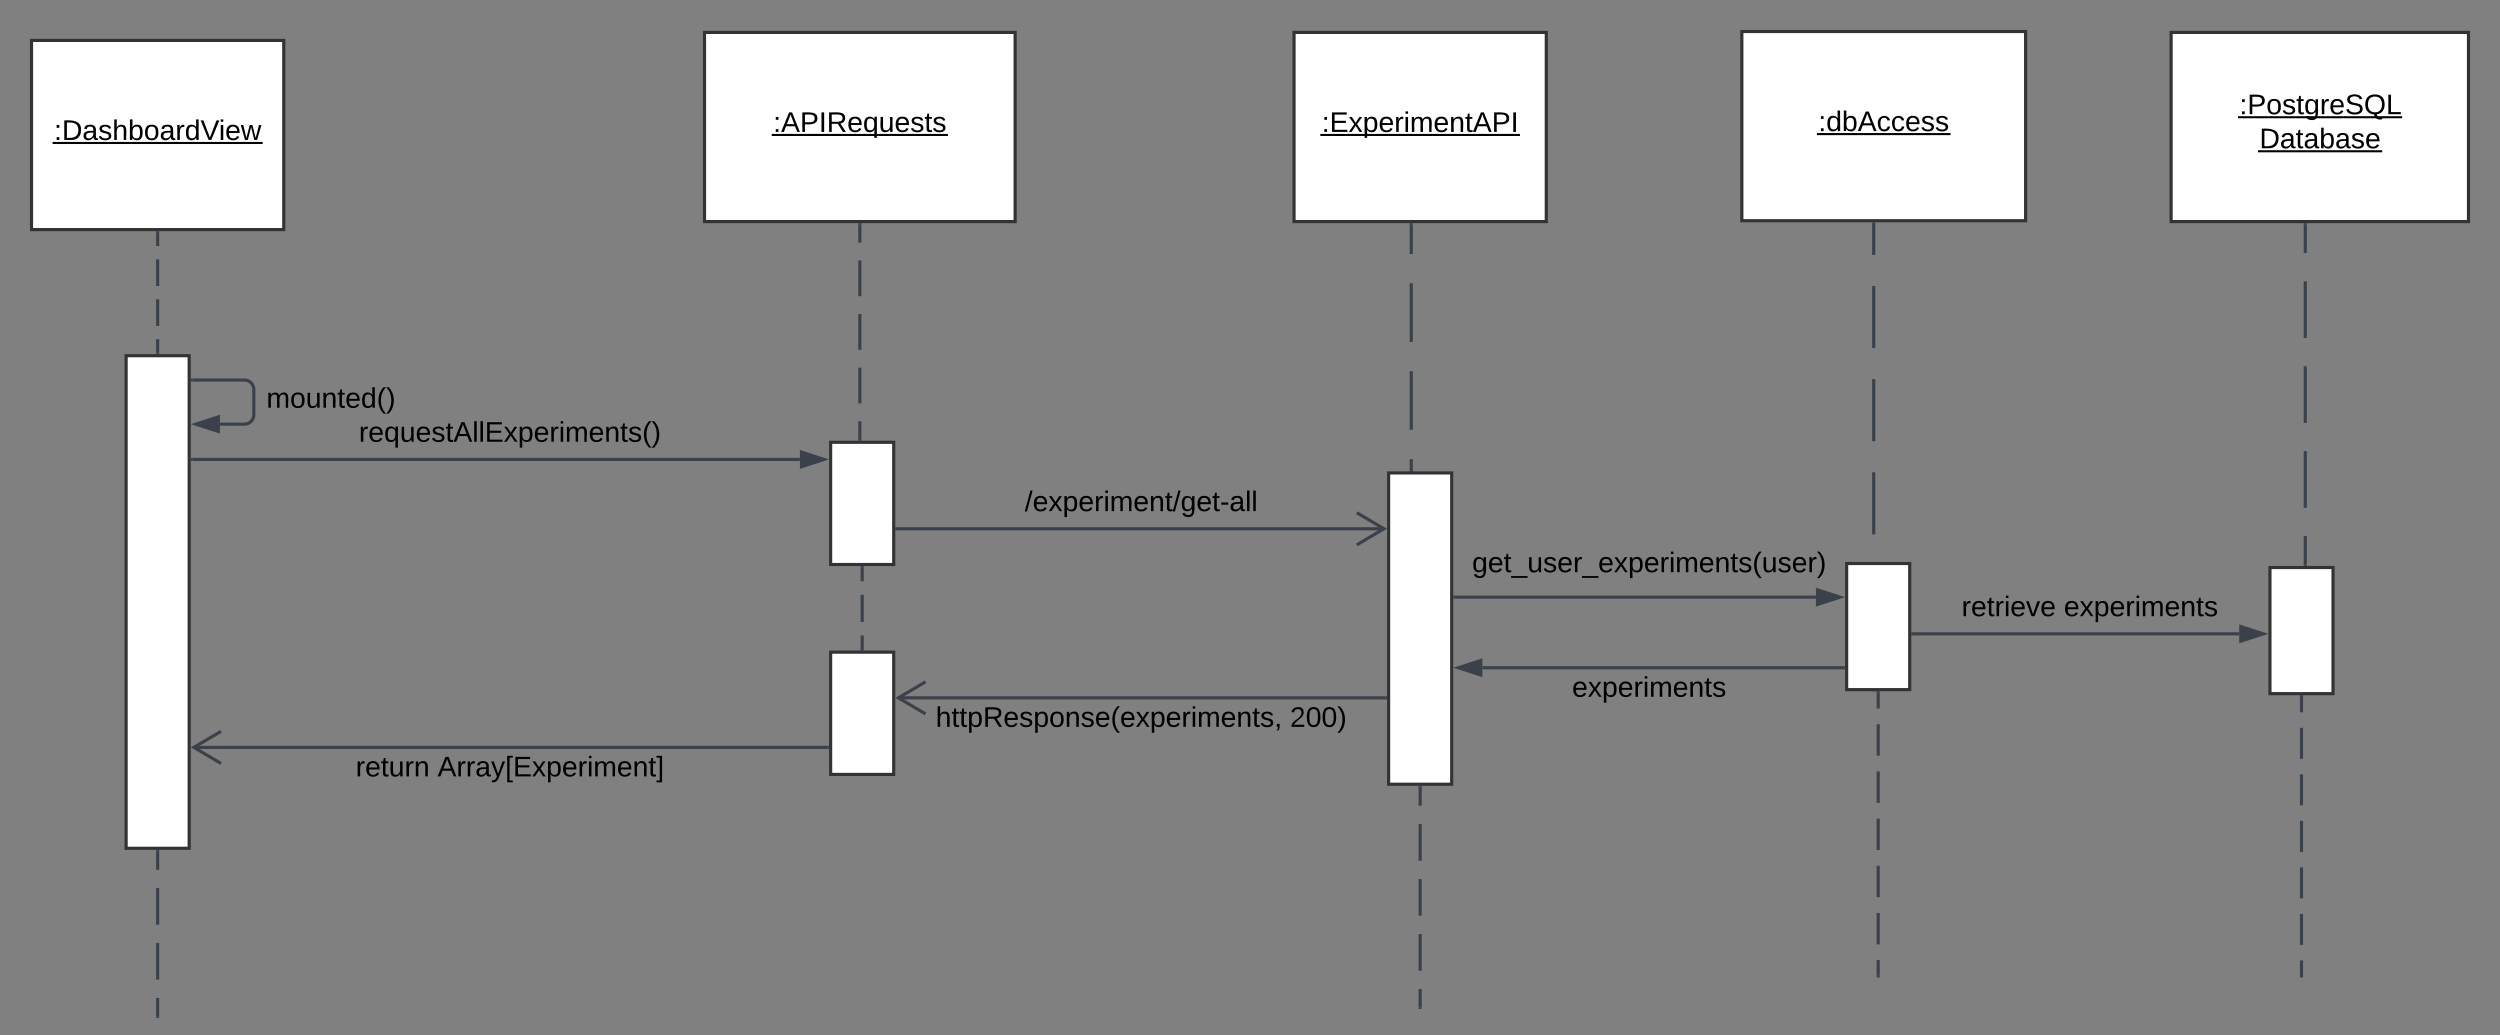 <svg xmlns="http://www.w3.org/2000/svg" xmlns:xlink="http://www.w3.org/1999/xlink" xmlns:lucid="lucid" width="1585.81" height="656.63"><rect width="100%" height="100%" fill="#808080" stroke="none"/><g transform="translate(344.841 10.557)" lucid:page-tab-id="vPHms2bTQKVA"><path d="M-324.84 15.08h160v120h-160z" stroke="#333" stroke-width="2" fill="#fff"/><use xlink:href="#a" transform="matrix(1,0,0,1,-324.841,15.076) translate(14.28 63.15)"/><path d="M102.06 10h197.02v120H102.06z" stroke="#333" stroke-width="2" fill="#fff"/><use xlink:href="#b" transform="matrix(1,0,0,1,102.064,9.988) translate(43.53 63.15)"/><path d="M-264.84 215.08h40v312.45h-40z" stroke="#333" stroke-width="2" fill="#fff"/><path d="M200.57 132v11.32m0 11.33v22.67m0 11.33v22.66m0 11.33v22.67m0 11.33V268" stroke="#3a414a" stroke-width="2" fill="none"/><path d="M201.57 132h-2v-1h2z" stroke="#3a414a" stroke-width=".05" fill="#3a414a"/><path d="M200.57 267.96V269M-244.84 137.08v8.44m0 8.44v16.9m0 8.44v16.9m0 8.43v8.45" stroke="#3a414a" stroke-width="2" fill="none"/><path d="M-243.84 137.1h-2v-1.02h2z" stroke="#3a414a" stroke-width=".05" fill="#3a414a"/><path d="M-244.84 213.05v1.03" stroke="#3a414a" stroke-width="2" fill="none"/><path d="M182.06 270h40v77.53h-40zM476 10h160v120H476z" stroke="#333" stroke-width="2" fill="#fff"/><use xlink:href="#c" transform="matrix(1,0,0,1,475.987,9.988) translate(17.58 63.15)"/><path d="M550.35 132v18.57m0 18.58v37.17m0 18.58v37.17m0 18.58v37.17m0 18.58V355" stroke="#3a414a" stroke-width="2" fill="none"/><path d="M551.35 132h-2v-1h2z" stroke="#3a414a" stroke-width=".05" fill="#3a414a"/><path d="M550.35 354.96V356M224.06 324.87h309.1" stroke="#3a414a" stroke-width="2" fill="none"/><path d="M224.1 325.87h-1.04v-2h1.03z" stroke="#3a414a" stroke-width=".05" fill="#3a414a"/><path d="M515.8 335.05l17.22-10.2-17.2-10.17" stroke="#3a414a" stroke-width="2" fill="none"/><use xlink:href="#d" transform="matrix(1,0,0,1,305.175,299.265) translate(0 14.4)"/><path d="M536 289.44h40V486.9h-40zM760.05 9.44h180v120h-180z" stroke="#333" stroke-width="2" fill="#fff"/><use xlink:href="#e" transform="matrix(1,0,0,1,760.052,9.443) translate(48.505 63.15)"/><path d="M843.7 131.44v19.7m0 19.7v39.4m0 19.7v39.38m0 19.7v39.4m0 19.7v39.38m0 19.7v19.7" stroke="#3a414a" stroke-width="2" fill="none"/><path d="M844.7 131.47h-2v-1.03h2zM844.7 427.9h-2v-1.03h2z" stroke="#3a414a" stroke-width=".05" fill="#3a414a"/><path d="M826.54 346.9h40v80h-40z" stroke="#333" stroke-width="2" fill="#fff"/><path d="M578 368.23h229.04" stroke="#3a414a" stroke-width="2" fill="none"/><path d="M578 369.23h-1v-2h1z" stroke="#3a414a" stroke-width=".05" fill="#3a414a"/><path d="M822.3 368.23l-14.26 4.64v-9.27z" stroke="#3a414a" stroke-width="2" fill="#3a414a"/><use xlink:href="#f" transform="matrix(1,0,0,1,588.939,337.997) translate(0 14.4)"/><path d="M534 432.1H224.87" stroke="#3a414a" stroke-width="2" fill="none"/><path d="M535 433.1h-1.04v-2H535z" stroke="#3a414a" stroke-width=".05" fill="#3a414a"/><path d="M242.24 421.93l-17.2 10.18 17.2 10.2" stroke="#3a414a" stroke-width="2" fill="none"/><use xlink:href="#g" transform="matrix(1,0,0,1,248.675,436.11) translate(0 14.4)"/><use xlink:href="#h" transform="matrix(1,0,0,1,248.675,436.11) translate(224.75 14.4)"/><path d="M824.54 413.02H595.5" stroke="#3a414a" stroke-width="2" fill="none"/><path d="M825.54 414.02h-1.02v-2h1.02z" stroke="#3a414a" stroke-width=".05" fill="#3a414a"/><path d="M580.22 413.02l14.27-4.63v9.26z" stroke="#3a414a" stroke-width="2" fill="#3a414a"/><use xlink:href="#i" transform="matrix(1,0,0,1,652.339,417.021) translate(0 14.4)"/><path d="M1032.35 10h188.62v120h-188.62z" stroke="#333" stroke-width="2" fill="#fff"/><use xlink:href="#j" transform="matrix(1,0,0,1,1032.347,9.988) translate(43.355 51.9)"/><use xlink:href="#k" transform="matrix(1,0,0,1,1032.347,9.988) translate(56.03 73.5)"/><path d="M1117.44 132v17.94m0 17.96v35.9m0 17.96v35.9m0 17.96v35.9m0 17.97v17.94" stroke="#3a414a" stroke-width="2" fill="none"/><path d="M1118.44 132h-2v-1h2zM1118.44 348.44h-2v-1.02h2z" stroke="#3a414a" stroke-width=".05" fill="#3a414a"/><path d="M1095.05 349.44h40v80h-40z" stroke="#333" stroke-width="2" fill="#fff"/><path d="M868.54 391.5h207" stroke="#3a414a" stroke-width="2" fill="none"/><path d="M868.57 392.5h-1.03v-2h1.03z" stroke="#3a414a" stroke-width=".05" fill="#3a414a"/><path d="M1090.82 391.5l-14.27 4.64v-9.27z" stroke="#3a414a" stroke-width="2" fill="#3a414a"/><use xlink:href="#l" transform="matrix(1,0,0,1,899.447,365.904) translate(0 14.4)"/><use xlink:href="#m" transform="matrix(1,0,0,1,899.447,365.904) translate(64.85 14.4)"/><path d="M-244.84 529.53v11.62m0 11.6V576m0 11.6v23.24m0 11.62v11.62" stroke="#3a414a" stroke-width="2" fill="none"/><path d="M-243.84 529.56h-2v-1.03h2z" stroke="#3a414a" stroke-width=".05" fill="#3a414a"/><path d="M-244.84 634.05v1.03M202.06 349.53v8.6m0 8.6v17.2m0 8.6v8.6" stroke="#3a414a" stroke-width="2" fill="none"/><path d="M203.06 349.56h-2v-1.03h2zM203.06 402.12h-2v-1.02h2z" stroke="#3a414a" stroke-width=".05" fill="#3a414a"/><path d="M556 488.9v11.63m0 11.63v23.25m0 11.64v23.26m0 11.63v23.25m0 11.63v11.64" stroke="#3a414a" stroke-width="2" fill="none"/><path d="M557 488.93h-2v-1.03h2z" stroke="#3a414a" stroke-width=".05" fill="#3a414a"/><path d="M556 628.42v1.02M846.54 428.9v9.97m0 9.98v19.95m0 9.97v19.95m0 9.98V528.65m0 9.97v19.95m0 9.97v19.95m0 9.97v9.97" stroke="#3a414a" stroke-width="2" fill="none"/><path d="M847.54 428.93h-2v-1.03h2z" stroke="#3a414a" stroke-width=".05" fill="#3a414a"/><path d="M846.54 608.42v1.02M1115.05 431.44v9.84m0 9.83v19.68m0 9.83v19.68m0 9.83v19.68m0 9.83v19.68m0 9.83v19.68m0 9.83v9.84" stroke="#3a414a" stroke-width="2" fill="none"/><path d="M1116.05 431.47h-2v-1.03h2z" stroke="#3a414a" stroke-width=".05" fill="#3a414a"/><path d="M1115.05 608.42v1.02M-222.84 230.5h33a6 6 0 0 1 6 6v16a6 6 0 0 1-6 6h-15.5" stroke="#3a414a" stroke-width="2" fill="none"/><path d="M-222.82 231.5h-1.02v-2h1.02z" stroke="#3a414a" stroke-width=".05" fill="#3a414a"/><path d="M-220.6 258.5l14.26-4.64v9.27z" stroke="#3a414a" stroke-width="2" fill="#3a414a"/><use xlink:href="#n" transform="matrix(1,0,0,1,-175.841,233.699) translate(0 14.4)"/><path d="M-222.84 280.87h385.4" stroke="#3a414a" stroke-width="2" fill="none"/><path d="M-222.82 281.87h-1.02v-2h1.02z" stroke="#3a414a" stroke-width=".05" fill="#3a414a"/><path d="M177.83 280.87l-14.27 4.63v-9.27z" stroke="#3a414a" stroke-width="2" fill="#3a414a"/><use xlink:href="#o" transform="matrix(1,0,0,1,-117.189,255.265) translate(0 14.4)"/><path d="M182.06 403.12h40v77.55h-40z" stroke="#333" stroke-width="2" fill="#fff"/><path d="M180.06 463.53h-402.08" stroke="#3a414a" stroke-width="2" fill="none"/><path d="M181.06 464.53h-1.02v-2h1.02z" stroke="#3a414a" stroke-width=".05" fill="#3a414a"/><path d="M-204.66 453.35l-17.22 10.18 17.22 10.18" stroke="#3a414a" stroke-width="2" fill="none"/><g><use xlink:href="#p" transform="matrix(1,0,0,1,-119.214,467.532) translate(0 14.4)"/><use xlink:href="#q" transform="matrix(1,0,0,1,-119.214,467.532) translate(51.9 14.4)"/></g><defs><path d="M33-154v-36h34v36H33zM33 0v-36h34V0H33" id="r"/><path d="M30-248c118-7 216 8 213 122C240-48 200 0 122 0H30v-248zM63-27c89 8 146-16 146-99s-60-101-146-95v194" id="s"/><path d="M141-36C126-15 110 5 73 4 37 3 15-17 15-53c-1-64 63-63 125-63 3-35-9-54-41-54-24 1-41 7-42 31l-33-3c5-37 33-52 76-52 45 0 72 20 72 64v82c-1 20 7 32 28 27v20c-31 9-61-2-59-35zM48-53c0 20 12 33 32 33 41-3 63-29 60-74-43 2-92-5-92 41" id="t"/><path d="M135-143c-3-34-86-38-87 0 15 53 115 12 119 90S17 21 10-45l28-5c4 36 97 45 98 0-10-56-113-15-118-90-4-57 82-63 122-42 12 7 21 19 24 35" id="u"/><path d="M106-169C34-169 62-67 57 0H25v-261h32l-1 103c12-21 28-36 61-36 89 0 53 116 60 194h-32v-121c2-32-8-49-39-48" id="v"/><path d="M115-194c53 0 69 39 70 98 0 66-23 100-70 100C84 3 66-7 56-30L54 0H23l1-261h32v101c10-23 28-34 59-34zm-8 174c40 0 45-34 45-75 0-40-5-75-45-74-42 0-51 32-51 76 0 43 10 73 51 73" id="w"/><path d="M100-194c62-1 85 37 85 99 1 63-27 99-86 99S16-35 15-95c0-66 28-99 85-99zM99-20c44 1 53-31 53-75 0-43-8-75-51-75s-53 32-53 75 10 74 51 75" id="x"/><path d="M114-163C36-179 61-72 57 0H25l-1-190h30c1 12-1 29 2 39 6-27 23-49 58-41v29" id="y"/><path d="M85-194c31 0 48 13 60 33l-1-100h32l1 261h-30c-2-10 0-23-3-31C134-8 116 4 85 4 32 4 16-35 15-94c0-66 23-100 70-100zm9 24c-40 0-46 34-46 75 0 40 6 74 45 74 42 0 51-32 51-76 0-42-9-74-50-73" id="z"/><path d="M137 0h-34L2-248h35l83 218 83-218h36" id="A"/><path d="M24-231v-30h32v30H24zM24 0v-190h32V0H24" id="B"/><path d="M100-194c63 0 86 42 84 106H49c0 40 14 67 53 68 26 1 43-12 49-29l28 8c-11 28-37 45-77 45C44 4 14-33 15-96c1-61 26-98 85-98zm52 81c6-60-76-77-97-28-3 7-6 17-6 28h103" id="C"/><path d="M206 0h-36l-40-164L89 0H53L-1-190h32L70-26l43-164h34l41 164 42-164h31" id="D"/><g id="a"><use transform="matrix(0.05,0,0,0.05,0,0)" xlink:href="#r"/><use transform="matrix(0.05,0,0,0.05,5,0)" xlink:href="#s"/><use transform="matrix(0.05,0,0,0.05,17.95,0)" xlink:href="#t"/><use transform="matrix(0.05,0,0,0.05,27.95,0)" xlink:href="#u"/><use transform="matrix(0.05,0,0,0.05,36.95,0)" xlink:href="#v"/><use transform="matrix(0.05,0,0,0.05,46.95,0)" xlink:href="#w"/><use transform="matrix(0.05,0,0,0.05,56.95,0)" xlink:href="#x"/><use transform="matrix(0.05,0,0,0.05,66.95,0)" xlink:href="#t"/><use transform="matrix(0.05,0,0,0.05,76.95,0)" xlink:href="#y"/><use transform="matrix(0.05,0,0,0.05,82.9,0)" xlink:href="#z"/><use transform="matrix(0.05,0,0,0.05,92.9,0)" xlink:href="#A"/><use transform="matrix(0.05,0,0,0.05,104.55,0)" xlink:href="#B"/><use transform="matrix(0.05,0,0,0.05,108.5,0)" xlink:href="#C"/><use transform="matrix(0.05,0,0,0.05,118.5,0)" xlink:href="#D"/><path d="M-.9 1.25h133.25v1.32H-.9z"/></g><path d="M205 0l-28-72H64L36 0H1l101-248h38L239 0h-34zm-38-99l-47-123c-12 45-31 82-46 123h93" id="E"/><path d="M30-248c87 1 191-15 191 75 0 78-77 80-158 76V0H30v-248zm33 125c57 0 124 11 124-50 0-59-68-47-124-48v98" id="F"/><path d="M33 0v-248h34V0H33" id="G"/><path d="M233-177c-1 41-23 64-60 70L243 0h-38l-65-103H63V0H30v-248c88 3 205-21 203 71zM63-129c60-2 137 13 137-47 0-61-80-42-137-45v92" id="H"/><path d="M145-31C134-9 116 4 85 4 32 4 16-35 15-94c0-59 17-99 70-100 32-1 48 14 60 33 0-11-1-24 2-32h30l-1 268h-32zM93-21c41 0 51-33 51-76s-8-73-50-73c-40 0-46 35-46 75s5 74 45 74" id="I"/><path d="M84 4C-5 8 30-112 23-190h32v120c0 31 7 50 39 49 72-2 45-101 50-169h31l1 190h-30c-1-10 1-25-2-33-11 22-28 36-60 37" id="J"/><path d="M59-47c-2 24 18 29 38 22v24C64 9 27 4 27-40v-127H5v-23h24l9-43h21v43h35v23H59v120" id="K"/><g id="b"><use transform="matrix(0.05,0,0,0.05,0,0)" xlink:href="#r"/><use transform="matrix(0.05,0,0,0.05,5,0)" xlink:href="#E"/><use transform="matrix(0.05,0,0,0.05,17,0)" xlink:href="#F"/><use transform="matrix(0.05,0,0,0.05,29,0)" xlink:href="#G"/><use transform="matrix(0.05,0,0,0.05,34,0)" xlink:href="#H"/><use transform="matrix(0.05,0,0,0.05,46.95,0)" xlink:href="#C"/><use transform="matrix(0.05,0,0,0.05,56.95,0)" xlink:href="#I"/><use transform="matrix(0.05,0,0,0.05,66.95,0)" xlink:href="#J"/><use transform="matrix(0.05,0,0,0.05,76.95,0)" xlink:href="#C"/><use transform="matrix(0.05,0,0,0.05,86.95,0)" xlink:href="#u"/><use transform="matrix(0.05,0,0,0.05,95.95,0)" xlink:href="#K"/><use transform="matrix(0.05,0,0,0.05,100.95,0)" xlink:href="#u"/><path d="M-.9 1.25h111.75v1.32H-.9z"/></g><path d="M30 0v-248h187v28H63v79h144v27H63v87h162V0H30" id="L"/><path d="M141 0L90-78 38 0H4l68-98-65-92h35l48 74 47-74h35l-64 92 68 98h-35" id="M"/><path d="M115-194c55 1 70 41 70 98S169 2 115 4C84 4 66-9 55-30l1 105H24l-1-265h31l2 30c10-21 28-34 59-34zm-8 174c40 0 45-34 45-75s-6-73-45-74c-42 0-51 32-51 76 0 43 10 73 51 73" id="N"/><path d="M210-169c-67 3-38 105-44 169h-31v-121c0-29-5-50-35-48C34-165 62-65 56 0H25l-1-190h30c1 10-1 24 2 32 10-44 99-50 107 0 11-21 27-35 58-36 85-2 47 119 55 194h-31v-121c0-29-5-49-35-48" id="O"/><path d="M117-194c89-4 53 116 60 194h-32v-121c0-31-8-49-39-48C34-167 62-67 57 0H25l-1-190h30c1 10-1 24 2 32 11-22 29-35 61-36" id="P"/><g id="c"><use transform="matrix(0.05,0,0,0.05,0,0)" xlink:href="#r"/><use transform="matrix(0.05,0,0,0.05,5,0)" xlink:href="#L"/><use transform="matrix(0.05,0,0,0.05,17,0)" xlink:href="#M"/><use transform="matrix(0.05,0,0,0.05,26,0)" xlink:href="#N"/><use transform="matrix(0.05,0,0,0.05,36,0)" xlink:href="#C"/><use transform="matrix(0.05,0,0,0.05,46,0)" xlink:href="#y"/><use transform="matrix(0.05,0,0,0.05,51.95,0)" xlink:href="#B"/><use transform="matrix(0.05,0,0,0.05,55.9,0)" xlink:href="#O"/><use transform="matrix(0.05,0,0,0.05,70.85,0)" xlink:href="#C"/><use transform="matrix(0.05,0,0,0.05,80.85,0)" xlink:href="#P"/><use transform="matrix(0.05,0,0,0.05,90.85,0)" xlink:href="#K"/><use transform="matrix(0.05,0,0,0.05,95.85,0)" xlink:href="#E"/><use transform="matrix(0.05,0,0,0.05,107.85,0)" xlink:href="#F"/><use transform="matrix(0.05,0,0,0.05,119.85,0)" xlink:href="#G"/><path d="M-.9 1.25h126.65v1.32H-.9z"/></g><path d="M0 4l72-265h28L28 4H0" id="Q"/><path d="M177-190C167-65 218 103 67 71c-23-6-38-20-44-43l32-5c15 47 100 32 89-28v-30C133-14 115 1 83 1 29 1 15-40 15-95c0-56 16-97 71-98 29-1 48 16 59 35 1-10 0-23 2-32h30zM94-22c36 0 50-32 50-73 0-42-14-75-50-75-39 0-46 34-46 75s6 73 46 73" id="R"/><path d="M16-82v-28h88v28H16" id="S"/><path d="M24 0v-261h32V0H24" id="T"/><g id="d"><use transform="matrix(0.05,0,0,0.05,0,0)" xlink:href="#Q"/><use transform="matrix(0.05,0,0,0.05,5,0)" xlink:href="#C"/><use transform="matrix(0.05,0,0,0.05,15,0)" xlink:href="#M"/><use transform="matrix(0.05,0,0,0.05,24,0)" xlink:href="#N"/><use transform="matrix(0.05,0,0,0.05,34,0)" xlink:href="#C"/><use transform="matrix(0.05,0,0,0.05,44,0)" xlink:href="#y"/><use transform="matrix(0.05,0,0,0.05,49.95,0)" xlink:href="#B"/><use transform="matrix(0.05,0,0,0.05,53.9,0)" xlink:href="#O"/><use transform="matrix(0.05,0,0,0.05,68.85,0)" xlink:href="#C"/><use transform="matrix(0.05,0,0,0.05,78.85,0)" xlink:href="#P"/><use transform="matrix(0.05,0,0,0.05,88.85,0)" xlink:href="#K"/><use transform="matrix(0.05,0,0,0.05,93.85,0)" xlink:href="#Q"/><use transform="matrix(0.05,0,0,0.05,98.85,0)" xlink:href="#R"/><use transform="matrix(0.05,0,0,0.05,108.85,0)" xlink:href="#C"/><use transform="matrix(0.05,0,0,0.05,118.85,0)" xlink:href="#K"/><use transform="matrix(0.05,0,0,0.05,123.85,0)" xlink:href="#S"/><use transform="matrix(0.05,0,0,0.05,129.8,0)" xlink:href="#t"/><use transform="matrix(0.05,0,0,0.05,139.8,0)" xlink:href="#T"/><use transform="matrix(0.05,0,0,0.05,143.75,0)" xlink:href="#T"/></g><path d="M96-169c-40 0-48 33-48 73s9 75 48 75c24 0 41-14 43-38l32 2c-6 37-31 61-74 61-59 0-76-41-82-99-10-93 101-131 147-64 4 7 5 14 7 22l-32 3c-4-21-16-35-41-35" id="U"/><g id="e"><use transform="matrix(0.05,0,0,0.05,0,0)" xlink:href="#r"/><use transform="matrix(0.05,0,0,0.05,5,0)" xlink:href="#z"/><use transform="matrix(0.05,0,0,0.05,15,0)" xlink:href="#w"/><use transform="matrix(0.05,0,0,0.05,25,0)" xlink:href="#E"/><use transform="matrix(0.05,0,0,0.05,37,0)" xlink:href="#U"/><use transform="matrix(0.05,0,0,0.05,46,0)" xlink:href="#U"/><use transform="matrix(0.05,0,0,0.05,55,0)" xlink:href="#C"/><use transform="matrix(0.05,0,0,0.05,65,0)" xlink:href="#u"/><use transform="matrix(0.05,0,0,0.05,74,0)" xlink:href="#u"/><path d="M-.9 1.25h84.8v1.32H-.9z"/></g><path d="M-5 72V49h209v23H-5" id="V"/><path d="M87 75C49 33 22-17 22-94c0-76 28-126 65-167h31c-38 41-64 92-64 168S80 34 118 75H87" id="W"/><path d="M33-261c38 41 65 92 65 168S71 34 33 75H2C39 34 66-17 66-93S39-220 2-261h31" id="X"/><g id="f"><use transform="matrix(0.05,0,0,0.05,0,0)" xlink:href="#R"/><use transform="matrix(0.05,0,0,0.05,10,0)" xlink:href="#C"/><use transform="matrix(0.05,0,0,0.05,20,0)" xlink:href="#K"/><use transform="matrix(0.05,0,0,0.05,25,0)" xlink:href="#V"/><use transform="matrix(0.05,0,0,0.05,35,0)" xlink:href="#J"/><use transform="matrix(0.05,0,0,0.05,45,0)" xlink:href="#u"/><use transform="matrix(0.05,0,0,0.05,54,0)" xlink:href="#C"/><use transform="matrix(0.05,0,0,0.05,64,0)" xlink:href="#y"/><use transform="matrix(0.05,0,0,0.05,69.95,0)" xlink:href="#V"/><use transform="matrix(0.05,0,0,0.05,79.95,0)" xlink:href="#C"/><use transform="matrix(0.05,0,0,0.05,89.95,0)" xlink:href="#M"/><use transform="matrix(0.05,0,0,0.05,98.95,0)" xlink:href="#N"/><use transform="matrix(0.05,0,0,0.05,108.95,0)" xlink:href="#C"/><use transform="matrix(0.05,0,0,0.05,118.95,0)" xlink:href="#y"/><use transform="matrix(0.05,0,0,0.05,124.9,0)" xlink:href="#B"/><use transform="matrix(0.05,0,0,0.05,128.85,0)" xlink:href="#O"/><use transform="matrix(0.05,0,0,0.05,143.8,0)" xlink:href="#C"/><use transform="matrix(0.05,0,0,0.05,153.8,0)" xlink:href="#P"/><use transform="matrix(0.05,0,0,0.05,163.8,0)" xlink:href="#K"/><use transform="matrix(0.05,0,0,0.05,168.8,0)" xlink:href="#u"/><use transform="matrix(0.05,0,0,0.05,177.8,0)" xlink:href="#W"/><use transform="matrix(0.05,0,0,0.05,183.75,0)" xlink:href="#J"/><use transform="matrix(0.05,0,0,0.05,193.75,0)" xlink:href="#u"/><use transform="matrix(0.05,0,0,0.05,202.75,0)" xlink:href="#C"/><use transform="matrix(0.05,0,0,0.05,212.75,0)" xlink:href="#y"/><use transform="matrix(0.05,0,0,0.05,218.7,0)" xlink:href="#X"/></g><path d="M68-38c1 34 0 65-14 84H32c9-13 17-26 17-46H33v-38h35" id="Y"/><g id="g"><use transform="matrix(0.05,0,0,0.05,0,0)" xlink:href="#v"/><use transform="matrix(0.05,0,0,0.05,10,0)" xlink:href="#K"/><use transform="matrix(0.05,0,0,0.05,15,0)" xlink:href="#K"/><use transform="matrix(0.05,0,0,0.05,20,0)" xlink:href="#N"/><use transform="matrix(0.05,0,0,0.05,30,0)" xlink:href="#H"/><use transform="matrix(0.05,0,0,0.05,42.95,0)" xlink:href="#C"/><use transform="matrix(0.05,0,0,0.05,52.95,0)" xlink:href="#u"/><use transform="matrix(0.05,0,0,0.05,61.95,0)" xlink:href="#N"/><use transform="matrix(0.05,0,0,0.05,71.95,0)" xlink:href="#x"/><use transform="matrix(0.05,0,0,0.05,81.95,0)" xlink:href="#P"/><use transform="matrix(0.05,0,0,0.05,91.95,0)" xlink:href="#u"/><use transform="matrix(0.05,0,0,0.05,100.95,0)" xlink:href="#C"/><use transform="matrix(0.05,0,0,0.05,110.95,0)" xlink:href="#W"/><use transform="matrix(0.05,0,0,0.05,116.9,0)" xlink:href="#C"/><use transform="matrix(0.05,0,0,0.05,126.9,0)" xlink:href="#M"/><use transform="matrix(0.05,0,0,0.05,135.9,0)" xlink:href="#N"/><use transform="matrix(0.05,0,0,0.05,145.9,0)" xlink:href="#C"/><use transform="matrix(0.05,0,0,0.05,155.9,0)" xlink:href="#y"/><use transform="matrix(0.05,0,0,0.05,161.85,0)" xlink:href="#B"/><use transform="matrix(0.05,0,0,0.05,165.8,0)" xlink:href="#O"/><use transform="matrix(0.05,0,0,0.05,180.75,0)" xlink:href="#C"/><use transform="matrix(0.05,0,0,0.05,190.75,0)" xlink:href="#P"/><use transform="matrix(0.05,0,0,0.05,200.75,0)" xlink:href="#K"/><use transform="matrix(0.05,0,0,0.05,205.75,0)" xlink:href="#u"/><use transform="matrix(0.05,0,0,0.05,214.75,0)" xlink:href="#Y"/></g><path d="M101-251c82-7 93 87 43 132L82-64C71-53 59-42 53-27h129V0H18c2-99 128-94 128-182 0-28-16-43-45-43s-46 15-49 41l-32-3c6-41 34-60 81-64" id="Z"/><path d="M101-251c68 0 85 55 85 127S166 4 100 4C33 4 14-52 14-124c0-73 17-127 87-127zm-1 229c47 0 54-49 54-102s-4-102-53-102c-51 0-55 48-55 102 0 53 5 102 54 102" id="aa"/><g id="h"><use transform="matrix(0.05,0,0,0.05,0,0)" xlink:href="#Z"/><use transform="matrix(0.05,0,0,0.05,10,0)" xlink:href="#aa"/><use transform="matrix(0.05,0,0,0.05,20,0)" xlink:href="#aa"/><use transform="matrix(0.05,0,0,0.05,30,0)" xlink:href="#X"/></g><g id="i"><use transform="matrix(0.05,0,0,0.05,0,0)" xlink:href="#C"/><use transform="matrix(0.05,0,0,0.05,10,0)" xlink:href="#M"/><use transform="matrix(0.05,0,0,0.05,19,0)" xlink:href="#N"/><use transform="matrix(0.05,0,0,0.05,29,0)" xlink:href="#C"/><use transform="matrix(0.05,0,0,0.05,39,0)" xlink:href="#y"/><use transform="matrix(0.05,0,0,0.05,44.95,0)" xlink:href="#B"/><use transform="matrix(0.05,0,0,0.05,48.9,0)" xlink:href="#O"/><use transform="matrix(0.05,0,0,0.05,63.85,0)" xlink:href="#C"/><use transform="matrix(0.05,0,0,0.05,73.85,0)" xlink:href="#P"/><use transform="matrix(0.05,0,0,0.05,83.85,0)" xlink:href="#K"/><use transform="matrix(0.05,0,0,0.05,88.85,0)" xlink:href="#u"/></g><path d="M185-189c-5-48-123-54-124 2 14 75 158 14 163 119 3 78-121 87-175 55-17-10-28-26-33-46l33-7c5 56 141 63 141-1 0-78-155-14-162-118-5-82 145-84 179-34 5 7 8 16 11 25" id="ab"/><path d="M140-251c81 0 123 46 123 126C263-53 228-8 163 1c7 30 30 48 69 40v23c-55 16-95-15-103-61C56-3 17-48 17-125c0-80 42-126 123-126zm0 227c63 0 89-41 89-101s-29-99-89-99c-61 0-89 39-89 99S79-25 140-24" id="ac"/><path d="M30 0v-248h33v221h125V0H30" id="ad"/><g id="j"><use transform="matrix(0.05,0,0,0.05,0,0)" xlink:href="#r"/><use transform="matrix(0.05,0,0,0.05,5,0)" xlink:href="#F"/><use transform="matrix(0.05,0,0,0.05,17,0)" xlink:href="#x"/><use transform="matrix(0.05,0,0,0.05,27,0)" xlink:href="#u"/><use transform="matrix(0.05,0,0,0.05,36,0)" xlink:href="#K"/><use transform="matrix(0.05,0,0,0.05,41,0)" xlink:href="#R"/><use transform="matrix(0.05,0,0,0.05,51,0)" xlink:href="#y"/><use transform="matrix(0.05,0,0,0.05,56.95,0)" xlink:href="#C"/><use transform="matrix(0.05,0,0,0.05,66.95,0)" xlink:href="#ab"/><use transform="matrix(0.05,0,0,0.05,78.95,0)" xlink:href="#ac"/><use transform="matrix(0.05,0,0,0.05,92.95,0)" xlink:href="#ad"/><path d="M-.9 1.25h104.1v1.32H-.9z"/></g><g id="k"><use transform="matrix(0.05,0,0,0.05,0,0)" xlink:href="#s"/><use transform="matrix(0.05,0,0,0.05,12.95,0)" xlink:href="#t"/><use transform="matrix(0.05,0,0,0.05,22.95,0)" xlink:href="#K"/><use transform="matrix(0.05,0,0,0.05,27.95,0)" xlink:href="#t"/><use transform="matrix(0.05,0,0,0.05,37.95,0)" xlink:href="#w"/><use transform="matrix(0.05,0,0,0.05,47.95,0)" xlink:href="#t"/><use transform="matrix(0.05,0,0,0.05,57.95,0)" xlink:href="#u"/><use transform="matrix(0.05,0,0,0.05,66.95,0)" xlink:href="#C"/><path d="M-.9 1.25h78.75v1.32H-.9z"/></g><path d="M108 0H70L1-190h34L89-25l56-165h34" id="ae"/><g id="l"><use transform="matrix(0.05,0,0,0.05,0,0)" xlink:href="#y"/><use transform="matrix(0.05,0,0,0.05,5.95,0)" xlink:href="#C"/><use transform="matrix(0.05,0,0,0.05,15.95,0)" xlink:href="#K"/><use transform="matrix(0.05,0,0,0.05,20.95,0)" xlink:href="#y"/><use transform="matrix(0.05,0,0,0.05,26.9,0)" xlink:href="#B"/><use transform="matrix(0.05,0,0,0.05,30.85,0)" xlink:href="#C"/><use transform="matrix(0.05,0,0,0.05,40.85,0)" xlink:href="#ae"/><use transform="matrix(0.05,0,0,0.05,49.85,0)" xlink:href="#C"/></g><g id="m"><use transform="matrix(0.05,0,0,0.05,0,0)" xlink:href="#C"/><use transform="matrix(0.05,0,0,0.05,10,0)" xlink:href="#M"/><use transform="matrix(0.05,0,0,0.05,19,0)" xlink:href="#N"/><use transform="matrix(0.05,0,0,0.05,29,0)" xlink:href="#C"/><use transform="matrix(0.05,0,0,0.05,39,0)" xlink:href="#y"/><use transform="matrix(0.05,0,0,0.05,44.95,0)" xlink:href="#B"/><use transform="matrix(0.05,0,0,0.05,48.9,0)" xlink:href="#O"/><use transform="matrix(0.05,0,0,0.05,63.85,0)" xlink:href="#C"/><use transform="matrix(0.05,0,0,0.05,73.85,0)" xlink:href="#P"/><use transform="matrix(0.05,0,0,0.05,83.85,0)" xlink:href="#K"/><use transform="matrix(0.05,0,0,0.05,88.85,0)" xlink:href="#u"/></g><g id="n"><use transform="matrix(0.05,0,0,0.05,0,0)" xlink:href="#O"/><use transform="matrix(0.05,0,0,0.05,14.95,0)" xlink:href="#x"/><use transform="matrix(0.05,0,0,0.05,24.95,0)" xlink:href="#J"/><use transform="matrix(0.05,0,0,0.05,34.95,0)" xlink:href="#P"/><use transform="matrix(0.05,0,0,0.05,44.95,0)" xlink:href="#K"/><use transform="matrix(0.05,0,0,0.05,49.95,0)" xlink:href="#C"/><use transform="matrix(0.05,0,0,0.05,59.95,0)" xlink:href="#z"/><use transform="matrix(0.05,0,0,0.05,69.95,0)" xlink:href="#W"/><use transform="matrix(0.05,0,0,0.05,75.9,0)" xlink:href="#X"/></g><g id="o"><use transform="matrix(0.05,0,0,0.05,0,0)" xlink:href="#y"/><use transform="matrix(0.05,0,0,0.05,5.95,0)" xlink:href="#C"/><use transform="matrix(0.05,0,0,0.05,15.95,0)" xlink:href="#I"/><use transform="matrix(0.05,0,0,0.05,25.95,0)" xlink:href="#J"/><use transform="matrix(0.05,0,0,0.05,35.95,0)" xlink:href="#C"/><use transform="matrix(0.05,0,0,0.05,45.95,0)" xlink:href="#u"/><use transform="matrix(0.05,0,0,0.05,54.95,0)" xlink:href="#K"/><use transform="matrix(0.05,0,0,0.05,59.95,0)" xlink:href="#E"/><use transform="matrix(0.05,0,0,0.05,71.95,0)" xlink:href="#T"/><use transform="matrix(0.05,0,0,0.05,75.9,0)" xlink:href="#T"/><use transform="matrix(0.05,0,0,0.05,79.85,0)" xlink:href="#L"/><use transform="matrix(0.05,0,0,0.05,91.85,0)" xlink:href="#M"/><use transform="matrix(0.05,0,0,0.05,100.85,0)" xlink:href="#N"/><use transform="matrix(0.05,0,0,0.05,110.85,0)" xlink:href="#C"/><use transform="matrix(0.05,0,0,0.05,120.85,0)" xlink:href="#y"/><use transform="matrix(0.05,0,0,0.05,126.8,0)" xlink:href="#B"/><use transform="matrix(0.05,0,0,0.05,130.75,0)" xlink:href="#O"/><use transform="matrix(0.05,0,0,0.05,145.7,0)" xlink:href="#C"/><use transform="matrix(0.05,0,0,0.05,155.7,0)" xlink:href="#P"/><use transform="matrix(0.05,0,0,0.05,165.7,0)" xlink:href="#K"/><use transform="matrix(0.05,0,0,0.05,170.7,0)" xlink:href="#u"/><use transform="matrix(0.05,0,0,0.05,179.7,0)" xlink:href="#W"/><use transform="matrix(0.05,0,0,0.05,185.65,0)" xlink:href="#X"/></g><g id="p"><use transform="matrix(0.05,0,0,0.05,0,0)" xlink:href="#y"/><use transform="matrix(0.05,0,0,0.05,5.95,0)" xlink:href="#C"/><use transform="matrix(0.05,0,0,0.05,15.95,0)" xlink:href="#K"/><use transform="matrix(0.05,0,0,0.05,20.95,0)" xlink:href="#J"/><use transform="matrix(0.05,0,0,0.05,30.95,0)" xlink:href="#y"/><use transform="matrix(0.05,0,0,0.05,36.9,0)" xlink:href="#P"/></g><path d="M179-190L93 31C79 59 56 82 12 73V49c39 6 53-20 64-50L1-190h34L92-34l54-156h33" id="af"/><path d="M26 75v-336h71v23H56V52h41v23H26" id="ag"/><path d="M3 75V52h41v-290H3v-23h71V75H3" id="ah"/><g id="q"><use transform="matrix(0.05,0,0,0.05,0,0)" xlink:href="#E"/><use transform="matrix(0.05,0,0,0.05,12,0)" xlink:href="#y"/><use transform="matrix(0.05,0,0,0.05,17.95,0)" xlink:href="#y"/><use transform="matrix(0.05,0,0,0.05,23.9,0)" xlink:href="#t"/><use transform="matrix(0.05,0,0,0.05,33.9,0)" xlink:href="#af"/><use transform="matrix(0.05,0,0,0.05,42.9,0)" xlink:href="#ag"/><use transform="matrix(0.05,0,0,0.05,47.9,0)" xlink:href="#L"/><use transform="matrix(0.05,0,0,0.05,59.9,0)" xlink:href="#M"/><use transform="matrix(0.05,0,0,0.05,68.9,0)" xlink:href="#N"/><use transform="matrix(0.05,0,0,0.05,78.9,0)" xlink:href="#C"/><use transform="matrix(0.05,0,0,0.05,88.9,0)" xlink:href="#y"/><use transform="matrix(0.05,0,0,0.05,94.85,0)" xlink:href="#B"/><use transform="matrix(0.05,0,0,0.05,98.8,0)" xlink:href="#O"/><use transform="matrix(0.05,0,0,0.05,113.75,0)" xlink:href="#C"/><use transform="matrix(0.05,0,0,0.05,123.75,0)" xlink:href="#P"/><use transform="matrix(0.05,0,0,0.05,133.75,0)" xlink:href="#K"/><use transform="matrix(0.05,0,0,0.05,138.75,0)" xlink:href="#ah"/></g></defs></g></svg>